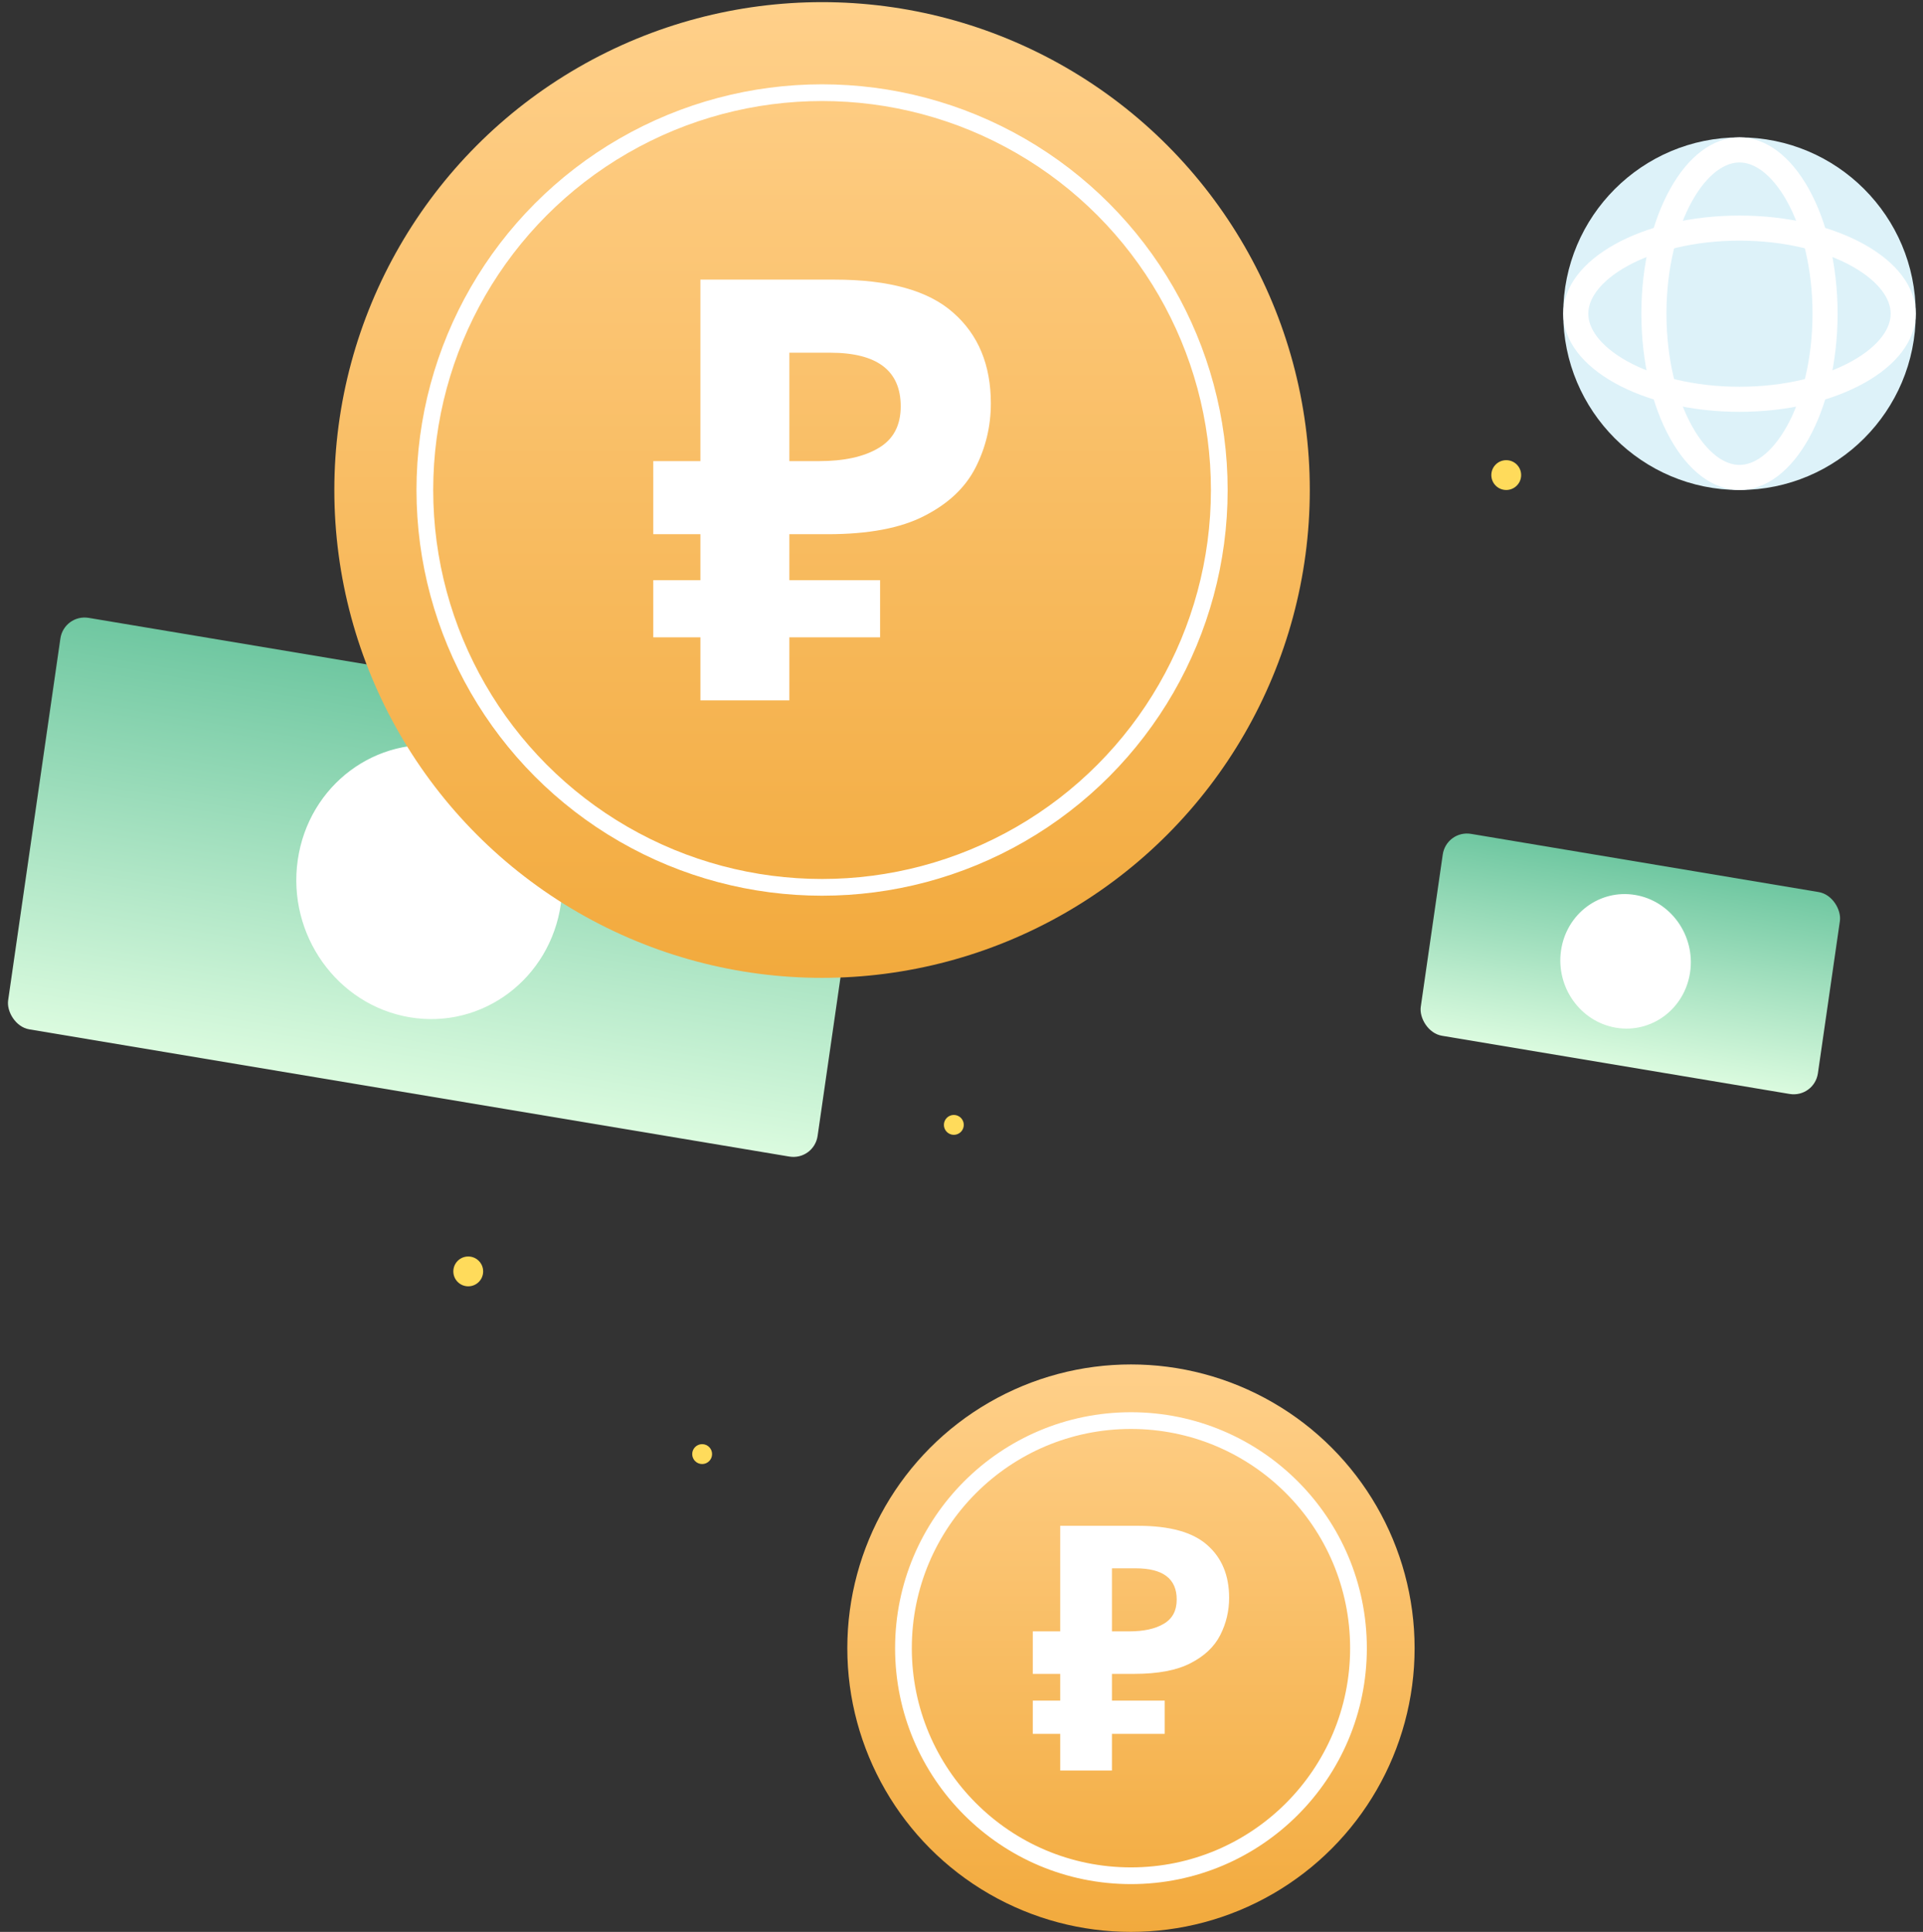 <svg width="230" height="231" viewBox="0 0 230 231" fill="none" xmlns="http://www.w3.org/2000/svg">
<rect x="0" y="0" width="230" height="231" fill="#333333" stroke="none"/>
<rect width="48.175" height="24.382" rx="3" transform="matrix(0.986 0.165 -0.143 0.99 172.988 99.213)" fill="url(#paint0_linear)"/>
<ellipse rx="7.83" ry="8.018" transform="matrix(0.986 0.165 -0.143 0.99 194.427 114.949)" fill="white"/>
<rect width="98.192" height="49.697" rx="3" transform="matrix(0.986 0.165 -0.143 0.99 7.651 73.385)" fill="url(#paint1_linear)"/>
<ellipse rx="15.959" ry="16.342" transform="matrix(0.986 0.165 -0.143 0.99 51.349 105.46)" fill="white"/>
<circle cx="135.268" cy="197.074" r="33.926" fill="url(#paint2_linear)"/>
<circle cx="135.269" cy="197.074" r="27.212" stroke="white" stroke-width="2"/>
<path d="M126.807 211.704V207.319H123.528V203.344H126.807V200.147H123.528V195.066H126.807V182.444H136.15C139.92 182.444 142.666 183.209 144.387 184.739C146.136 186.269 147.01 188.372 147.01 191.05C147.01 192.634 146.655 194.123 145.944 195.517C145.234 196.91 144.046 198.03 142.379 198.877C140.74 199.724 138.5 200.147 135.658 200.147H132.995V203.344H139.306V207.319H132.995V211.704H126.807ZM132.995 195.066H135.044C136.792 195.066 138.172 194.765 139.183 194.164C140.221 193.563 140.74 192.593 140.74 191.255C140.74 188.769 139.101 187.526 135.822 187.526H132.995V195.066Z" fill="white"/>
<circle cx="56.004" cy="152.024" r="1.783" fill="#FFDB5B"/>
<circle cx="180.153" cy="56.807" r="1.783" fill="#FFDB5B"/>
<circle cx="83.98" cy="173.868" r="1.189" fill="#FFDB5B"/>
<circle cx="114.084" cy="134.504" r="1.189" fill="#FFDB5B"/>
<circle cx="208.051" cy="37.508" r="21.082" fill="#DDF2F9"/>
<path d="M208.051 27.274C213.666 27.274 218.676 28.544 222.229 30.521C225.832 32.527 227.633 35.059 227.633 37.508C227.633 39.958 225.832 42.49 222.229 44.495C218.676 46.473 213.666 47.743 208.051 47.743C202.435 47.743 197.425 46.473 193.873 44.495C190.27 42.49 188.468 39.958 188.468 37.508C188.468 35.059 190.27 32.527 193.873 30.521C197.425 28.544 202.435 27.274 208.051 27.274Z" stroke="white" stroke-width="3"/>
<path d="M197.816 37.508C197.816 43.124 199.087 48.133 201.064 51.686C203.069 55.289 205.601 57.091 208.051 57.091C210.501 57.091 213.032 55.289 215.038 51.686C217.015 48.133 218.285 43.124 218.285 37.508C218.285 31.893 217.015 26.883 215.038 23.33C213.032 19.727 210.501 17.926 208.051 17.926C205.601 17.926 203.069 19.727 201.064 23.33C199.087 26.883 197.816 31.893 197.816 37.508Z" stroke="white" stroke-width="3"/>
<circle cx="98.323" cy="58.59" r="58.335" fill="url(#paint3_linear)"/>
<circle cx="98.323" cy="58.591" r="47.51" stroke="white" stroke-width="2"/>
<path d="M83.772 83.746V76.207H78.135V69.372H83.772V63.875H78.135V55.138H83.772V33.435H99.838C106.32 33.435 111.041 34.75 114.001 37.381C117.007 40.012 118.51 43.629 118.51 48.232C118.51 50.957 117.9 53.517 116.678 55.913C115.457 58.309 113.414 60.235 110.548 61.691C107.73 63.147 103.878 63.875 98.992 63.875H94.412V69.372H105.263V76.207H94.412V83.746H83.772ZM94.412 55.138H97.935C100.942 55.138 103.314 54.621 105.052 53.588C106.837 52.554 107.73 50.887 107.73 48.585C107.73 44.31 104.911 42.173 99.274 42.173H94.412V55.138Z" fill="white"/>
<defs>
<linearGradient id="paint0_linear" x1="24.087" y1="0" x2="24.087" y2="24.382" gradientUnits="userSpaceOnUse">
<stop stop-color="#6FC7A1"/>
<stop offset="1" stop-color="#DBFBDF"/>
</linearGradient>
<linearGradient id="paint1_linear" x1="49.096" y1="0" x2="49.096" y2="49.697" gradientUnits="userSpaceOnUse">
<stop stop-color="#6FC7A1"/>
<stop offset="1" stop-color="#DBFBDF"/>
</linearGradient>
<linearGradient id="paint2_linear" x1="135.268" y1="163.148" x2="135.268" y2="231" gradientUnits="userSpaceOnUse">
<stop stop-color="#FFD08A"/>
<stop offset="1" stop-color="#F2AA3D"/>
</linearGradient>
<linearGradient id="paint3_linear" x1="98.323" y1="0.256" x2="98.323" y2="116.925" gradientUnits="userSpaceOnUse">
<stop stop-color="#FFD08A"/>
<stop offset="1" stop-color="#F2AA3D"/>
</linearGradient>
</defs>
</svg>
